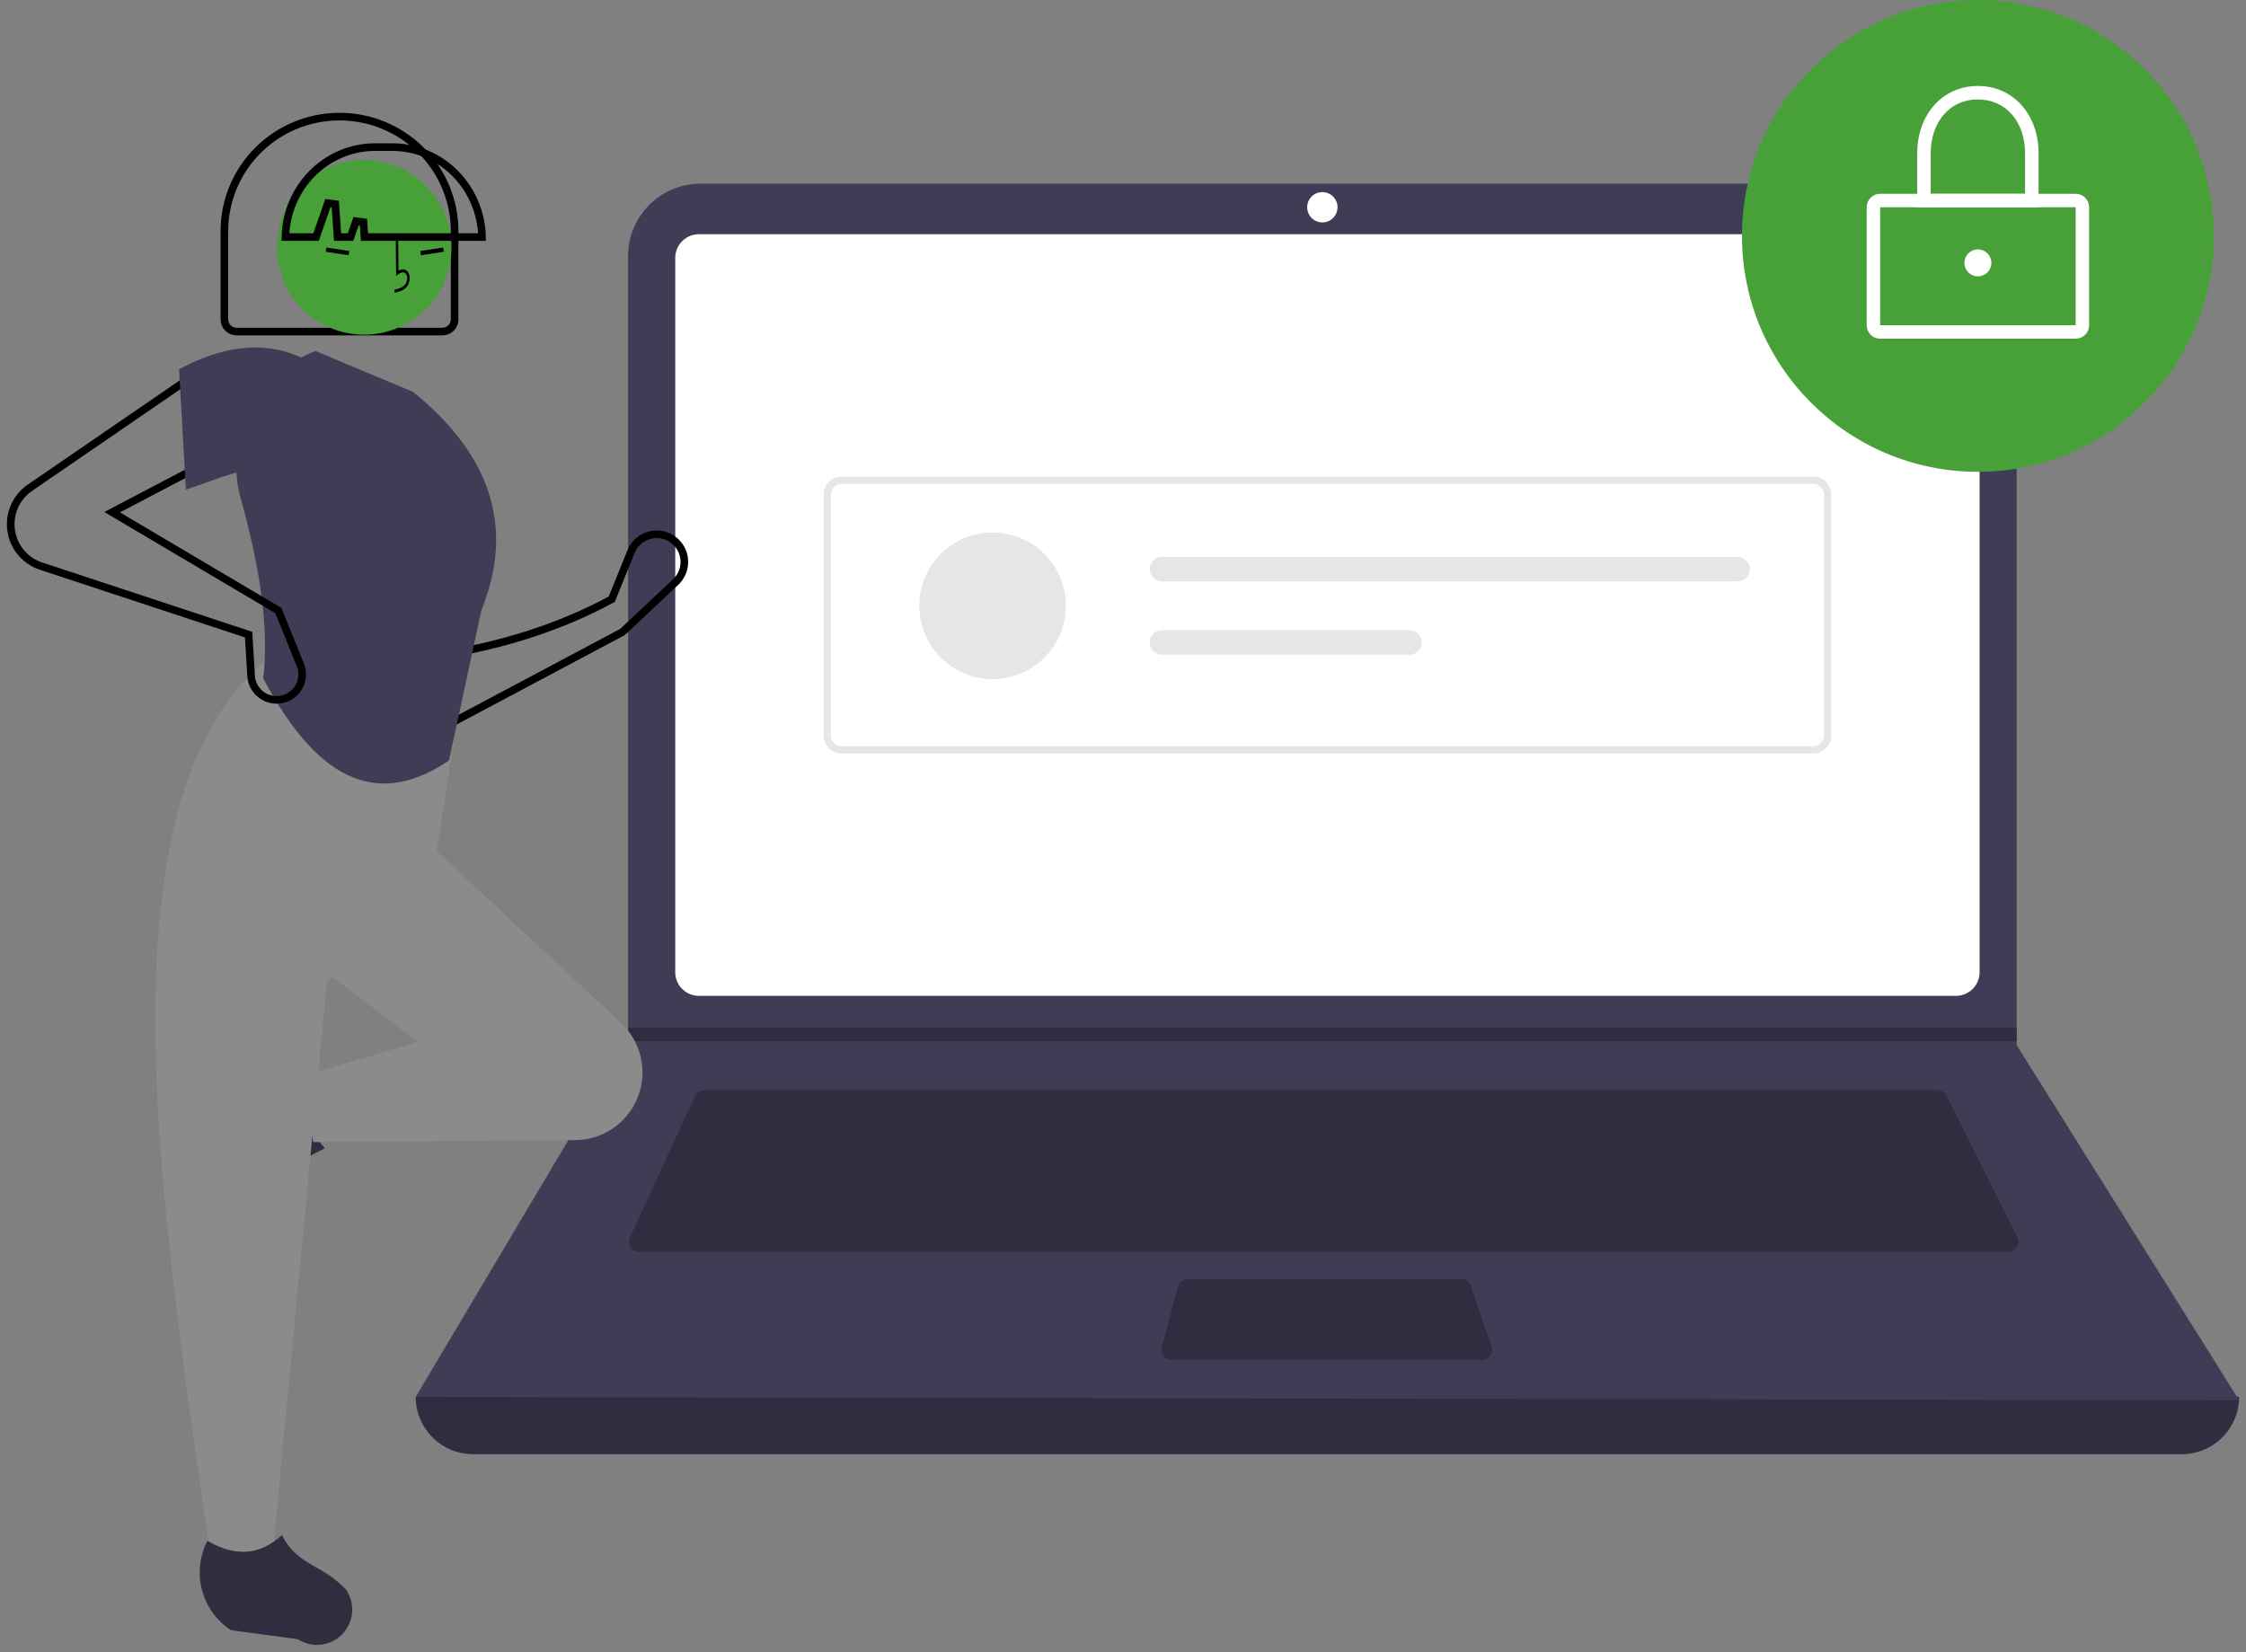 <svg width="295" height="217" viewBox="0 0 295 217" fill="none" xmlns="http://www.w3.org/2000/svg">
<rect x="0" y="0" width="295" height="217" fill="#808080" stroke="none"/>
<path d="M286.568 191.017H62.129C60.133 191.017 58.219 190.224 56.808 188.813C55.396 187.401 54.603 185.487 54.603 183.491C135.963 174.036 215.793 174.036 294.094 183.491C294.094 185.487 293.301 187.401 291.89 188.813C290.479 190.224 288.564 191.017 286.568 191.017Z" fill="#2F2E41"/>
<path d="M294.094 183.934L54.603 183.491L82.36 136.789L82.492 136.567V33.639C82.492 32.39 82.738 31.153 83.216 29.999C83.694 28.845 84.395 27.796 85.279 26.912C86.162 26.029 87.211 25.328 88.365 24.85C89.519 24.372 90.756 24.126 92.006 24.126H255.364C256.613 24.126 257.85 24.372 259.005 24.85C260.159 25.328 261.208 26.029 262.091 26.912C262.974 27.796 263.675 28.845 264.153 29.999C264.631 31.153 264.877 32.39 264.877 33.639V137.276L294.094 183.934Z" fill="#3F3D56"/>
<path d="M91.789 30.766C90.967 30.767 90.18 31.094 89.599 31.675C89.018 32.256 88.691 33.044 88.69 33.865V127.714C88.691 128.535 89.018 129.323 89.599 129.904C90.18 130.485 90.967 130.811 91.789 130.812H256.909C257.731 130.811 258.518 130.484 259.099 129.904C259.68 129.323 260.007 128.535 260.008 127.714V33.865C260.007 33.044 259.68 32.256 259.099 31.675C258.518 31.094 257.731 30.767 256.909 30.766H91.789Z" fill="white"/>
<path d="M92.481 143.207C92.227 143.207 91.978 143.28 91.764 143.417C91.551 143.554 91.38 143.75 91.274 143.98L82.722 162.573C82.628 162.775 82.588 162.997 82.603 163.22C82.618 163.442 82.689 163.657 82.81 163.844C82.93 164.032 83.095 164.186 83.29 164.293C83.486 164.4 83.705 164.456 83.928 164.456H263.783C264.009 164.456 264.232 164.398 264.429 164.288C264.627 164.177 264.793 164.018 264.912 163.826C265.031 163.633 265.099 163.413 265.109 163.187C265.119 162.961 265.072 162.736 264.97 162.534L255.674 143.941C255.564 143.72 255.395 143.534 255.185 143.404C254.975 143.275 254.733 143.206 254.486 143.207H92.481Z" fill="#2F2E41"/>
<path d="M173.685 29.217C174.785 29.217 175.677 28.325 175.677 27.225C175.677 26.125 174.785 25.233 173.685 25.233C172.585 25.233 171.693 26.125 171.693 27.225C171.693 28.325 172.585 29.217 173.685 29.217Z" fill="white"/>
<path d="M156.006 167.998C155.715 167.998 155.431 168.094 155.199 168.272C154.967 168.449 154.801 168.698 154.724 168.98L152.579 176.948C152.526 177.145 152.519 177.352 152.558 177.552C152.598 177.752 152.683 177.94 152.807 178.102C152.931 178.263 153.091 178.395 153.273 178.485C153.456 178.575 153.657 178.622 153.861 178.622H194.66C194.872 178.622 195.081 178.571 195.269 178.474C195.457 178.377 195.619 178.237 195.742 178.064C195.865 177.892 195.944 177.692 195.975 177.483C196.005 177.273 195.984 177.059 195.915 176.859L193.157 168.891C193.066 168.63 192.897 168.404 192.672 168.244C192.447 168.084 192.178 167.998 191.902 167.998H156.006Z" fill="#2F2E41"/>
<path d="M264.877 135.018V136.788H82.36L82.497 136.567V135.018H264.877Z" fill="#2F2E41"/>
<path d="M259.786 61.975C276.9 61.975 290.774 48.102 290.774 30.988C290.774 13.874 276.9 0 259.786 0C242.672 0 228.799 13.874 228.799 30.988C228.799 48.102 242.672 61.975 259.786 61.975Z" fill="#47A138"/>
<path d="M272.624 44.489H246.948C246.479 44.489 246.029 44.302 245.697 43.97C245.365 43.638 245.178 43.188 245.178 42.719V27.225C245.178 26.755 245.365 26.305 245.697 25.973C246.029 25.641 246.479 25.455 246.948 25.454H272.624C273.093 25.455 273.544 25.641 273.876 25.973C274.207 26.305 274.394 26.755 274.395 27.225V42.719C274.394 43.188 274.208 43.638 273.876 43.97C273.544 44.302 273.093 44.489 272.624 44.489ZM246.948 27.225V42.719H272.625L272.624 27.225L246.948 27.225Z" fill="white"/>
<path d="M267.754 27.225H251.818V20.142C251.818 15.012 255.169 11.289 259.786 11.289C264.403 11.289 267.754 15.012 267.754 20.142L267.754 27.225ZM253.588 25.454H265.983V20.142C265.983 15.972 263.435 13.059 259.786 13.059C256.137 13.059 253.588 15.972 253.588 20.142L253.588 25.454Z" fill="white"/>
<path d="M259.786 36.3C260.764 36.3 261.557 35.507 261.557 34.529C261.557 33.551 260.764 32.758 259.786 32.758C258.808 32.758 258.015 33.551 258.015 34.529C258.015 35.507 258.808 36.3 259.786 36.3Z" fill="white"/>
<path d="M238.154 98.98H110.543C109.917 98.979 109.316 98.73 108.873 98.287C108.43 97.844 108.181 97.243 108.18 96.617V64.962C108.181 64.335 108.43 63.735 108.873 63.292C109.316 62.849 109.917 62.6 110.543 62.599H238.154C238.781 62.6 239.381 62.849 239.824 63.292C240.267 63.735 240.516 64.335 240.517 64.962V96.617C240.516 97.243 240.267 97.844 239.824 98.287C239.381 98.73 238.781 98.979 238.154 98.98ZM110.543 63.544C110.167 63.545 109.807 63.694 109.541 63.96C109.275 64.226 109.126 64.586 109.125 64.962V96.617C109.126 96.993 109.275 97.353 109.541 97.619C109.807 97.885 110.167 98.034 110.543 98.035H238.154C238.53 98.034 238.89 97.885 239.156 97.619C239.422 97.353 239.572 96.993 239.572 96.617V64.962C239.572 64.586 239.422 64.226 239.156 63.96C238.89 63.694 238.53 63.544 238.154 63.544L110.543 63.544Z" fill="#E6E6E6"/>
<path d="M130.371 89.201C135.688 89.201 139.998 84.891 139.998 79.575C139.998 74.258 135.688 69.948 130.371 69.948C125.055 69.948 120.745 74.258 120.745 79.575C120.745 84.891 125.055 89.201 130.371 89.201Z" fill="#E6E6E6"/>
<path d="M152.604 73.157C152.393 73.157 152.184 73.198 151.989 73.279C151.794 73.359 151.617 73.477 151.468 73.626C151.318 73.775 151.2 73.952 151.119 74.147C151.038 74.342 150.997 74.551 150.997 74.762C150.997 74.972 151.038 75.181 151.119 75.376C151.2 75.571 151.318 75.748 151.468 75.897C151.617 76.046 151.794 76.164 151.989 76.245C152.184 76.325 152.393 76.366 152.604 76.366H228.239C228.664 76.366 229.072 76.197 229.373 75.896C229.674 75.595 229.843 75.187 229.843 74.762C229.843 74.336 229.674 73.928 229.373 73.627C229.072 73.326 228.664 73.157 228.239 73.157H152.604Z" fill="#E6E6E6"/>
<path d="M152.604 82.783C152.178 82.783 151.77 82.953 151.469 83.253C151.168 83.554 150.999 83.962 150.999 84.388C150.999 84.813 151.168 85.221 151.469 85.522C151.77 85.823 152.178 85.992 152.604 85.992H185.15C185.575 85.992 185.983 85.823 186.284 85.522C186.585 85.221 186.754 84.813 186.754 84.388C186.754 83.962 186.585 83.554 186.284 83.253C185.983 82.953 185.575 82.783 185.15 82.783H152.604Z" fill="#E6E6E6"/>
<path d="M80.192 78.797L80.351 78.711L80.419 78.544L82.886 72.448C83.122 71.865 83.507 71.352 84.001 70.962C84.495 70.571 85.082 70.316 85.704 70.221C86.327 70.126 86.964 70.194 87.552 70.419C88.14 70.645 88.66 71.019 89.059 71.506C89.644 72.218 89.937 73.126 89.877 74.045C89.818 74.965 89.411 75.828 88.74 76.458L81.752 83.022L58.933 95.154L58.669 85.943C66.254 84.64 73.488 82.403 80.192 78.797Z" stroke="black"/>
<path d="M24.406 155.842C24.234 155.211 24.198 154.551 24.299 153.905C24.4 153.258 24.637 152.641 24.995 152.093L30.177 144.14C31.402 142.259 33.283 140.9 35.454 140.327C37.625 139.755 39.931 140.009 41.925 141.04C39.747 144.747 40.051 148 42.677 150.826C38.6 152.816 34.832 155.385 31.489 158.453C30.879 158.869 30.178 159.133 29.445 159.223C28.712 159.314 27.968 159.228 27.275 158.972C26.582 158.717 25.96 158.3 25.461 157.755C24.962 157.211 24.6 156.555 24.406 155.842Z" fill="#2F2E41"/>
<path d="M83.12 145.444C82.336 146.751 81.229 147.834 79.906 148.59C78.582 149.346 77.087 149.749 75.562 149.761L41.137 150.021L39.644 141.362L54.872 136.883L42.032 127.029L56.067 110.605L81.558 134.364C83.048 135.753 84.016 137.611 84.3 139.627C84.584 141.644 84.168 143.697 83.12 145.444Z" fill="#8B8B8B"/>
<path d="M35.762 204.666H27.699C20.461 155.047 13.092 105.289 34.866 86.717L60.546 90.897L57.261 112.696L42.928 129.119L35.762 204.666Z" fill="#8B8B8B"/>
<path d="M42.849 215.906C42.218 216.078 41.557 216.115 40.911 216.014C40.265 215.912 39.647 215.675 39.099 215.318L30.345 214.141C28.464 212.916 27.105 211.035 26.532 208.864C25.959 206.694 26.213 204.387 27.245 202.393C30.952 204.571 34.204 204.267 37.03 201.641C39.027 205.672 42.317 205.427 45.459 208.823C45.875 209.434 46.139 210.134 46.23 210.867C46.32 211.6 46.234 212.344 45.978 213.037C45.723 213.73 45.306 214.352 44.761 214.851C44.217 215.35 43.561 215.712 42.849 215.906Z" fill="#2F2E41"/>
<path d="M58.976 99.889C48.107 107.295 40.428 100.142 34.568 89.106C35.382 82.353 34.063 74.272 31.621 65.491C30.535 61.618 30.941 57.478 32.758 53.89C34.575 50.301 37.671 47.524 41.435 46.107L54.275 51.482C65.178 60.369 67.324 69.995 63.234 80.148L58.976 99.889Z" fill="#3F3D56"/>
<path d="M3.925 64.072L24.966 49.637L27.137 60.768L15.523 66.865L14.729 67.282L15.501 67.738L36.556 80.194L39.443 87.314C39.614 87.737 39.698 88.19 39.688 88.646C39.679 89.102 39.576 89.551 39.388 89.967C39.199 90.382 38.927 90.754 38.59 91.061C38.252 91.368 37.856 91.603 37.425 91.752C36.934 91.921 36.412 91.974 35.898 91.907C35.383 91.841 34.892 91.656 34.461 91.368C34.03 91.079 33.671 90.695 33.414 90.245C33.156 89.794 33.006 89.291 32.976 88.773L32.678 83.702L32.658 83.363L32.335 83.257L5.389 74.364C4.553 74.088 3.791 73.626 3.16 73.012C2.53 72.398 2.047 71.648 1.749 70.82L1.279 70.99L1.749 70.82C1.314 69.613 1.292 68.296 1.686 67.075C2.08 65.854 2.867 64.798 3.925 64.072L3.642 63.66L3.925 64.072Z" stroke="black"/>
<path d="M39.644 62.232C34.662 60.048 30.133 62.42 24.415 64.322L23.519 48.496C29.196 45.47 34.609 44.654 39.644 47.003L39.644 62.232Z" fill="#3F3D56"/>
<path d="M58.112 43.554H31.071C30.647 43.553 30.24 43.385 29.941 43.087C29.641 42.789 29.473 42.385 29.473 41.965V30.364C29.473 26.374 31.065 22.548 33.9 19.726C36.735 16.904 40.581 15.318 44.592 15.318C48.602 15.318 52.448 16.904 55.283 19.726C58.118 22.548 59.711 26.374 59.711 30.364V41.965C59.71 42.385 59.542 42.789 59.243 43.087C58.943 43.385 58.536 43.553 58.112 43.554Z" stroke="black"/>
<path d="M57.892 37.995C60.93 32.438 58.887 25.47 53.33 22.431C47.772 19.393 40.804 21.436 37.766 26.994C34.728 32.551 36.77 39.519 42.328 42.557C47.886 45.595 54.854 43.553 57.892 37.995Z" fill="#47A138"/>
<path d="M52.755 38.171C53.012 38.059 53.246 37.879 53.442 37.644C53.571 37.476 53.67 37.275 53.732 37.055C53.793 36.834 53.815 36.6 53.796 36.368C53.785 36.202 53.744 36.042 53.675 35.9C53.607 35.758 53.513 35.637 53.401 35.548C53.111 35.325 52.728 35.333 52.341 35.558L52.297 31.639L51.982 31.644L52.035 36.252L52.274 36.055C52.551 35.827 52.95 35.662 53.237 35.883C53.307 35.942 53.367 36.02 53.41 36.112C53.452 36.204 53.478 36.307 53.484 36.413C53.497 36.586 53.48 36.76 53.435 36.925C53.389 37.089 53.316 37.239 53.22 37.364C52.88 37.788 52.376 37.93 51.8 38.059L51.856 38.447C52.162 38.389 52.463 38.296 52.755 38.171Z" fill="black"/>
<path d="M58.207 32.515L55.206 32.969L55.29 33.526L58.291 33.072L58.207 32.515Z" fill="black"/>
<path d="M42.87 32.515L45.871 32.969L45.786 33.526L42.786 33.072L42.87 32.515Z" fill="black"/>
<path d="M46.767 29.057L46.042 31.138H44.338L44.037 26.814L43.066 26.684L41.515 31.138H37.485C37.554 28.027 38.789 25.061 40.935 22.86C43.141 20.597 46.128 19.326 49.242 19.323H51.555C54.668 19.326 57.656 20.597 59.862 22.86C62.008 25.061 63.242 28.027 63.312 31.138H47.874L47.738 29.187L46.767 29.057Z" stroke="black"/>
</svg>
